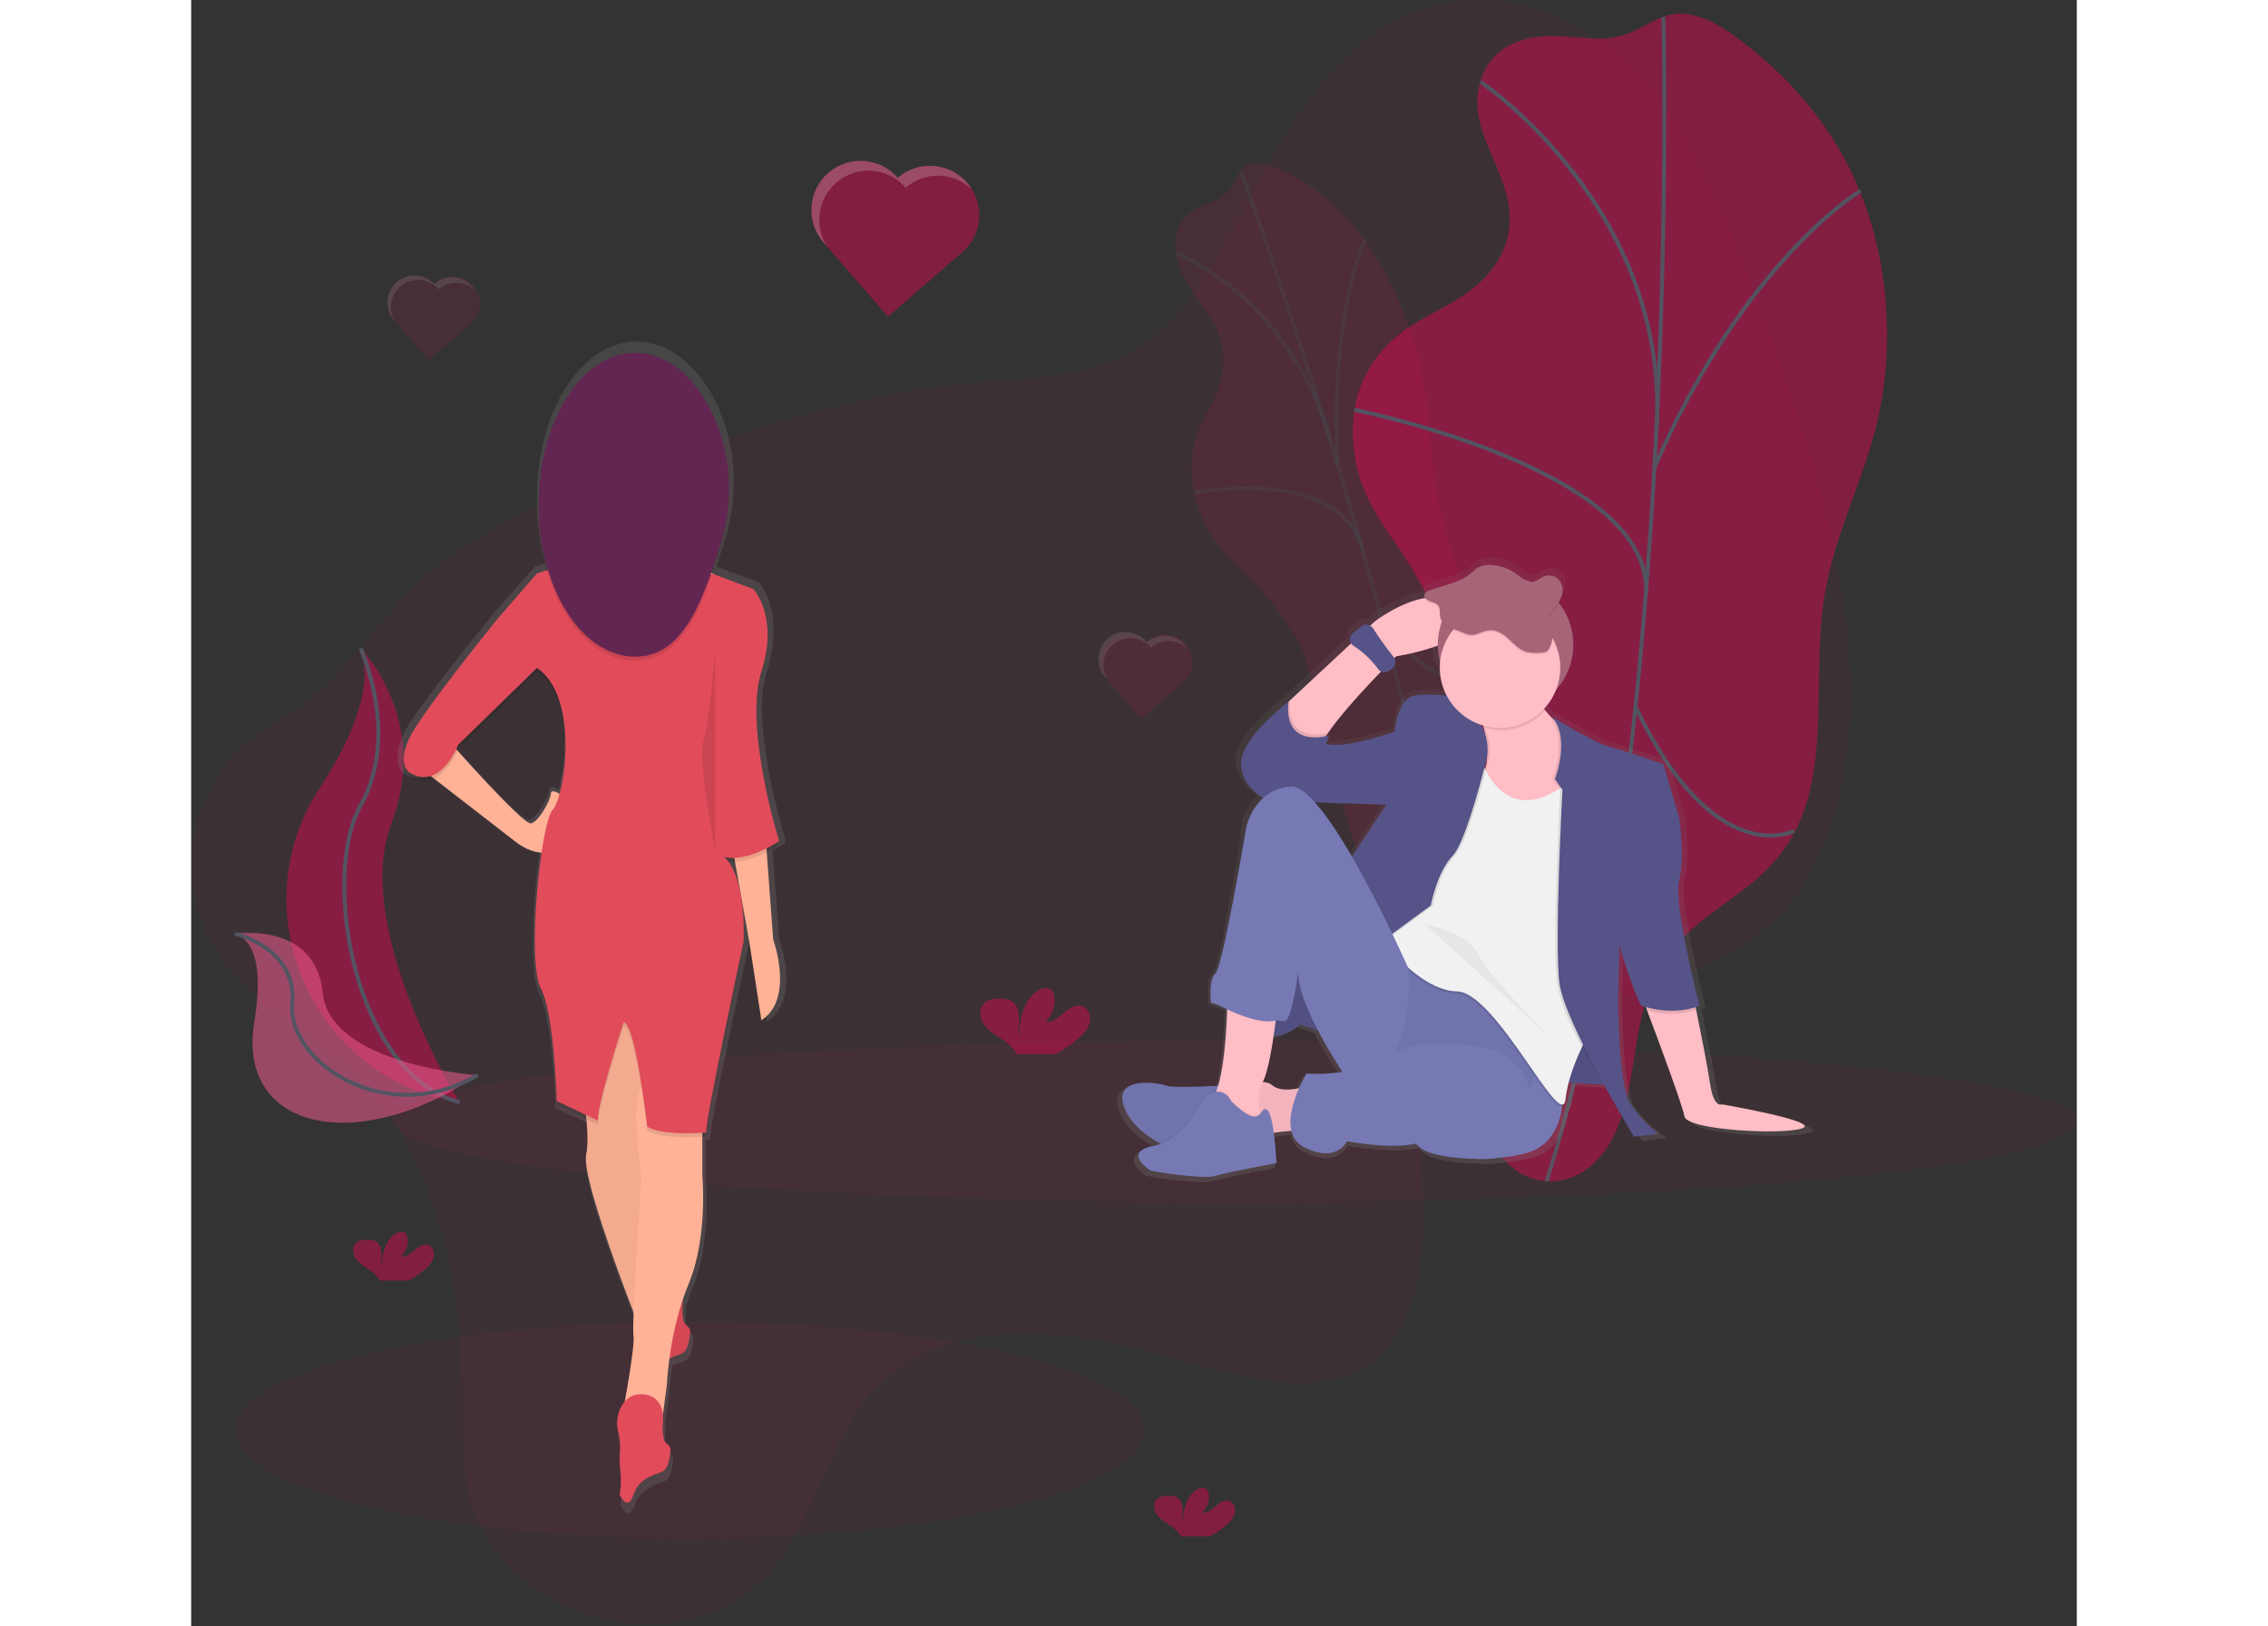 <svg width="558" height="400" viewBox="0 0 958 826" fill="none" xmlns="http://www.w3.org/2000/svg">
<rect x="0" y="0" width="958" height="826" fill="#333333" stroke="none"/>
<g clip-path="url(#clip0_62_124)">
<path opacity="0.1" d="M81.98 544.27C126.48 586.77 138.06 657.43 137.98 715.53C137.98 734.98 137.47 755.64 146.62 775.02C157.81 798.72 180.51 813.72 201.3 820.27C239.19 832.2 276.41 821.92 298.2 793.52C317.03 768.97 324.35 732.8 343.92 709.11C376.67 669.47 436.2 672.88 490.92 687.76C529.65 698.29 573.09 713.09 600.83 691.12C620.4 675.68 627.15 644.58 625.98 613.02C625.41 597.77 623.27 581.5 627.57 568.65C630.13 561.01 634.82 555.12 639.91 549.97C686.45 502.97 767.57 511.09 811.06 460.27C840.43 425.95 847.63 368.95 840.29 311.9C832.95 254.85 812.47 197.1 790.83 140.58C775.45 100.44 757.6 57.81 727.11 29.82C694.86 0.21 654.22 -6.18 623.25 5.4C592.28 16.98 569.72 44.19 552.09 74.78C530.09 113.02 513.09 158.95 477.09 178.78C452.55 192.29 421.93 191.98 392.95 194.78C344.5 199.54 299.11 213.57 254.2 228.17C211.2 242.17 168.11 256.85 131.29 282.65C105.23 300.91 88.82 329.09 65.65 350.65C50.55 364.71 31.1 371.05 17.99 387.97C1.85 408.81 -8.24 442.17 9.05 476.54C25.46 509.3 58.4 521.72 81.98 544.27Z" fill="#F50057" fill-opacity="0.41"/>
<g opacity="0.5">
<path opacity="0.5" d="M507.43 107.75C503.31 110.99 499.02 116.75 500.08 127.38C502.17 148.15 520.16 155.54 523.84 176.49C524.79 182.072 524.561 187.791 523.17 193.28C520.88 202.38 516.64 208 513.23 215.11C508.902 224.189 507.291 234.326 508.59 244.3C510.042 255.3 514.094 265.797 520.41 274.92C525.78 282.51 531.58 287.26 537.24 292.87C544.377 300.06 550.856 307.875 556.6 316.22C559.504 320.229 561.977 324.533 563.98 329.06C566.44 334.79 568.13 341.44 569.77 347.95L584.39 405.85C586.34 413.56 588.32 421.39 591.12 428.34C594.35 436.34 598.46 442.7 602.49 448.89C611.18 462.23 620.31 476.03 629.74 481.07C639.17 486.11 648.82 479.07 649.01 460.78C649.19 443.38 641.21 423.55 640.24 405.44C638.71 376.91 654.66 366.44 654.51 338.69C654.36 312.07 640.03 285.21 634.01 257.25C629.7 237.25 629.85 217.25 626.5 197.1C621.68 168.04 609.76 140.72 596.5 122.31C583.24 103.9 568.79 93.46 554.81 86.78C548.89 83.95 542.87 81.73 537.59 83.44C531.97 85.26 530.03 94.07 525.49 98.34C520.29 103.3 512.98 103.36 507.43 107.75Z" fill="#F50057" fill-opacity="0.41"/>
<path opacity="0.5" d="M533.3 86.8C533.3 86.8 621.04 326.74 639.39 481.93" stroke="#535461" stroke-width="2" stroke-miterlimit="10"/>
<path opacity="0.5" d="M500.31 128.64C500.31 128.64 557.31 149.37 578.95 224.52" stroke="#535461" stroke-width="2" stroke-miterlimit="10"/>
<path opacity="0.5" d="M509.62 250.34C509.62 250.34 583.33 236.08 594.98 278.88" stroke="#535461" stroke-width="2" stroke-miterlimit="10"/>
<path opacity="0.5" d="M596.46 121.76C596.46 121.76 578.8 157.19 582.31 235.58" stroke="#535461" stroke-width="2" stroke-miterlimit="10"/>
<path opacity="0.5" d="M654.29 339.26C654.29 339.26 641.57 361.77 605.29 316.34" stroke="#535461" stroke-width="2" stroke-miterlimit="10"/>
<path opacity="0.5" d="M585.53 402.67C585.53 402.67 621.81 381.92 615.53 356.46" stroke="#535461" stroke-width="2" stroke-miterlimit="10"/>
</g>
<path d="M683.15 18.87C672.89 20.39 660.55 25.14 655.48 39.81C645.53 68.57 675.79 90.34 668.82 120.39C666.73 129.39 661.58 136.71 656.15 142.05C645.51 152.51 633.4 157.05 621.9 164.15C610.4 171.25 598.46 182.39 593.07 199.5C587.88 215.96 590.13 234.15 595.52 247.74C600.91 261.33 609.07 271.46 616.36 282.64C625.237 296.403 632.66 311.052 638.51 326.35C641.12 333.08 643.51 340.18 644.36 348.24C645.3 357.43 644.11 367.32 642.93 377L632.41 463C631.01 474.45 629.6 486.1 630.41 497.13C631.32 509.86 635.08 520.96 638.79 531.8C646.79 555.18 655.35 579.47 670.42 592.42C685.49 605.37 709.17 602.54 721.91 578.58C734.04 555.77 731.81 524.32 742.15 499.82C758.45 461.21 796.8 458.09 815.25 421.44C832.96 386.28 823.05 341.3 830.16 300.44C835.26 271.16 849.05 244.99 856.16 216.18C866.36 174.67 861.49 130.72 847.99 97.61C834.49 64.5 813.21 41.07 790.33 22.92C780.63 15.23 770.33 8.28 758.85 7C746.61 5.64 736.85 15.94 725.06 18.53C711.36 21.58 697.06 16.82 683.15 18.87Z" fill="#F50057" fill-opacity="0.41"/>
<path d="M747.98 8.58C747.98 8.58 757.63 383.34 688.62 600.05" stroke="#535461" stroke-width="2" stroke-miterlimit="10"/>
<path d="M655.08 41.58C655.08 41.58 752.7 107.04 744.34 220.58" stroke="#535461" stroke-width="2" stroke-miterlimit="10"/>
<path d="M590.98 208.17C590.98 208.17 745.06 238.69 738.98 302.86" stroke="#535461" stroke-width="2" stroke-miterlimit="10"/>
<path d="M848.13 96.88C848.13 96.88 789.57 131.74 743.44 237.33" stroke="#535461" stroke-width="2" stroke-miterlimit="10"/>
<path d="M814.35 422.07C814.35 422.07 774.19 443.21 733.82 359.07" stroke="#535461" stroke-width="2" stroke-miterlimit="10"/>
<path d="M636.73 459.58C636.73 459.58 721.86 456.52 726.73 418.76" stroke="#535461" stroke-width="2" stroke-miterlimit="10"/>
<path opacity="0.1" d="M530.3 610.74C766.495 610.74 957.97 592.348 957.97 569.66C957.97 546.972 766.495 528.58 530.3 528.58C294.104 528.58 102.63 546.972 102.63 569.66C102.63 592.348 294.104 610.74 530.3 610.74Z" fill="#F50057" fill-opacity="0.41"/>
<path opacity="0.1" d="M253.3 781.46C380.85 781.46 484.25 756.836 484.25 726.46C484.25 696.084 380.85 671.46 253.3 671.46C125.75 671.46 22.35 696.084 22.35 726.46C22.35 756.836 125.75 781.46 253.3 781.46Z" fill="#F50057" fill-opacity="0.41"/>
<path d="M451.36 526.97C453.69 524.8 455.88 522.24 456.56 519.13C457.24 516.02 455.91 512.28 452.93 511.13C449.6 509.85 446.03 512.13 443.33 514.5C440.63 516.87 437.53 519.5 434 519C435.818 517.351 437.178 515.259 437.947 512.928C438.717 510.598 438.869 508.107 438.39 505.7C438.235 504.706 437.813 503.773 437.17 503C435.32 501 431.96 501.87 429.75 503.43C422.75 508.43 420.75 517.96 420.7 526.58C419.99 523.47 420.59 520.23 420.57 517.04C420.55 513.85 419.68 510.32 416.99 508.6C415.315 507.699 413.431 507.258 411.53 507.32C408.36 507.2 404.83 507.52 402.67 509.84C399.98 512.72 400.67 517.55 403.02 520.72C405.37 523.89 408.92 525.88 412.19 528.07C414.815 529.635 417.054 531.771 418.74 534.32C418.94 534.676 419.104 535.051 419.23 535.44H439.08C443.537 533.184 447.668 530.334 451.36 526.97Z" fill="#F50057" fill-opacity="0.41"/>
<path d="M119.45 644.2C121.283 642.706 122.618 640.69 123.28 638.42C123.78 636.12 122.8 633.37 120.6 632.53C118.14 631.59 115.51 633.29 113.52 635.02C111.53 636.75 109.24 638.71 106.63 638.34C107.971 637.124 108.975 635.581 109.543 633.862C110.11 632.143 110.223 630.306 109.87 628.53C109.757 627.794 109.446 627.103 108.97 626.53C107.6 625.07 105.13 625.7 103.49 626.85C98.29 630.51 96.84 637.57 96.81 643.93C96.29 641.64 96.73 639.25 96.71 636.93C96.69 634.61 96.05 631.93 94.07 630.71C92.842 630.05 91.463 629.723 90.07 629.76C87.73 629.67 85.13 629.91 83.53 631.62C81.53 633.74 82.06 637.31 83.79 639.62C85.52 641.93 88.14 643.42 90.56 645.04C92.499 646.193 94.154 647.769 95.4 649.65C95.546 649.911 95.667 650.186 95.76 650.47H110.41C113.692 648.797 116.733 646.688 119.45 644.2Z" fill="#F50057" fill-opacity="0.41"/>
<path d="M526.45 774.2C528.283 772.706 529.618 770.69 530.28 768.42C530.78 766.12 529.8 763.37 527.6 762.53C525.14 761.59 522.51 763.29 520.52 765.02C518.53 766.75 516.24 768.71 513.63 768.34C514.971 767.124 515.975 765.581 516.543 763.862C517.11 762.143 517.223 760.306 516.87 758.53C516.757 757.794 516.446 757.103 515.97 756.53C514.6 755.07 512.13 755.7 510.49 756.85C505.29 760.51 503.84 767.57 503.81 773.93C503.29 771.64 503.73 769.25 503.71 766.93C503.69 764.61 503.05 761.93 501.07 760.71C499.842 760.05 498.463 759.723 497.07 759.76C494.73 759.67 492.13 759.91 490.53 761.62C488.53 763.74 489.06 767.31 490.79 769.62C492.52 771.93 495.14 773.42 497.56 775.04C499.499 776.193 501.154 777.769 502.4 779.65C502.546 779.911 502.667 780.186 502.76 780.47H517.41C520.692 778.797 523.733 776.688 526.45 774.2Z" fill="#F50057" fill-opacity="0.41"/>
<path d="M781.16 562.93C781.16 562.93 776.84 565.27 774.88 551.99C773.61 543.41 770.05 525.53 767.69 513.99L767.39 512.52C768.069 512.309 768.737 512.062 769.39 511.78C769.39 511.78 755.66 458.58 758.8 446.87C761.94 435.16 758.8 414.05 758.8 414.05L750.56 386.31C750.56 386.31 730.16 379.31 722.32 377.31C714.48 375.31 692.51 361.68 692.51 361.68C692.89 362.121 693.247 362.582 693.58 363.06L692.7 362.52C691.1 361.032 689.653 359.387 688.38 357.61C692.763 352.95 695.602 347.052 696.51 340.72C699.442 335.162 700.826 328.917 700.518 322.641C700.211 316.364 698.222 310.285 694.76 305.04C696.094 303.369 697.111 301.468 697.76 299.43C698.023 298.501 698.138 297.535 698.1 296.57C698.242 295.02 697.906 293.464 697.137 292.111C696.369 290.757 695.204 289.672 693.8 289C692.864 288.61 691.858 288.414 690.844 288.425C689.83 288.435 688.828 288.651 687.9 289.06C686.16 289.85 684.79 291.33 682.9 291.72C679.72 292.38 677 289.83 674.52 287.94C670.646 285.048 666.022 283.33 661.2 282.99C659.091 282.752 656.955 283.033 654.98 283.81C652.98 284.71 651.53 286.32 649.87 287.66C644.21 292.22 636.28 293.49 629.19 295.97C627.84 296.44 626.32 297.16 626.08 298.44C626.029 298.684 626.029 298.936 626.08 299.18C626.021 299.494 626.045 299.818 626.15 300.12C612.91 302.34 599.96 312.39 599.96 312.39L597.79 314.39C597.079 314.007 596.271 313.84 595.467 313.91C594.662 313.979 593.895 314.281 593.26 314.78L588.88 318.21C588.087 318.827 587.547 319.713 587.363 320.7C587.179 321.688 587.363 322.709 587.88 323.57L555.88 353.25L555.18 353.9V353.79C555.18 353.79 530.47 372.55 530.47 385.79C530.47 395.38 537.83 401.31 541.92 403.86C538.292 407.26 535.546 411.492 533.92 416.19V416.31L533.86 416.48V416.61V416.75V416.88V417.01V417.13V417.25V417.36V417.47V417.57V417.68V417.77V417.9V418.03V418.1V418.18V418.24V418.3V418.72V418.87L533.81 419.17V419.38V419.58L533.72 420.13V420.35L533.66 420.72V420.87L533.6 421.23V421.49L533.51 421.99L533.4 422.61V422.74L533.31 423.26V423.51L533.21 424.08V424.22L533.1 424.86V425.15L532.82 426.76V426.81L532.67 427.69V427.84L532.51 428.74V428.86L532.35 429.78V429.85L532.18 430.85V431.06L532.01 432.01V432.22L531.84 433.16V433.27L531.65 434.33V434.52L531.23 436.89L531.02 438.06V438.24L530.81 439.43V439.52L530.36 442.02V442.23L530.14 443.44V443.61L529.66 446.22V446.33L529.42 447.66V447.77L528.92 450.46V450.64L528.67 451.97V452.07L528.15 454.82V454.97L527.89 456.32V456.42L527.35 459.21V459.32L527.09 460.68V460.79L526.55 463.54V463.66L526.28 465.01V465.09L525.73 467.83V467.91L525.46 469.24V469.32L524.92 471.94V472.05L524.66 473.3V473.42L524.13 475.91V476L523.87 477.18V477.3C523.697 478.093 523.523 478.873 523.35 479.64V479.71L523.1 480.82V480.93C522.933 481.67 522.767 482.387 522.6 483.08V483.14L522.36 484.14V484.23C522.193 484.897 522.033 485.543 521.88 486.17L521.65 487.05V487.15L521.42 488C520.42 491.67 519.57 494.12 518.93 494.76C518.303 495.415 517.81 496.186 517.48 497.03L517.39 497.27L517.29 497.54L517.2 497.81L517.12 498.07L517.04 498.35L516.97 498.61L516.9 498.9L516.84 499.17L516.77 499.47L516.72 499.74C516.68 499.933 516.647 500.13 516.62 500.33V500.58V500.91V501.17V501.5V501.76V502.09V502.35C516.62 502.46 516.62 502.57 516.62 502.68V502.93C516.62 503.34 516.62 503.74 516.62 504.13C516.62 504.21 516.62 504.28 516.62 504.36C516.62 504.44 516.62 504.57 516.62 504.68C516.62 504.79 516.62 504.84 516.62 504.92C516.62 505 516.62 505.13 516.62 505.23C516.62 505.33 516.62 505.38 516.62 505.46C516.62 505.54 516.62 505.66 516.62 505.76C516.62 505.86 516.62 505.91 516.62 505.98C516.62 506.05 516.62 506.18 516.62 506.27V506.47C516.62 506.65 516.62 506.827 516.62 507V507.64V507.87V508.06V508.27V508.58V508.76V508.93V509.08V509.35V510.13L520.3 511.25C520.3 511.25 522.17 512.25 525.04 513.61C524.63 526.07 523.48 542.94 520.36 553.27C513.36 553.62 496.19 554.35 493.08 553.11C489.16 551.55 464.08 547.64 471.9 565.61C475.19 573.14 482.34 578.82 489.53 582.88C488.639 583.171 487.731 583.405 486.81 583.58C480.42 584.79 478.63 586.95 478.89 589.15C478.44 592.85 484.73 597 485.24 597.25C486.02 597.64 512.7 601.94 518.98 599.99C525.26 598.04 550.75 593.35 550.75 593.35C550.75 593.35 550.75 593.07 550.75 592.58C550.75 592.58 550.4 584.9 549.44 577.58C552.33 577.16 555.44 576.77 558.54 576.58C558.935 578.427 559.745 580.159 560.909 581.646C562.074 583.132 563.562 584.334 565.26 585.16C582.13 593.76 587.62 582.03 587.62 582.03C587.62 582.03 610.43 586.42 623.18 583.23C624.51 584.41 625.64 585.34 626.46 585.93C630.6 588.93 641.74 590.93 654.2 591.1C657.532 591.433 660.892 591.339 664.2 590.82C669.745 590.47 675.248 589.62 680.64 588.28C695.64 584.39 698.94 570.44 699.64 564.1C700.23 563.93 700.64 563.31 700.89 562.15C701.185 561.521 701.362 560.843 701.41 560.15C701.739 557.281 702.277 554.441 703.02 551.65L721.49 552.65C729.79 567.65 737.1 579.65 737.1 579.65L749.65 578.09C743.425 573.804 737.908 568.571 733.3 562.58C726.98 553.16 726.98 508.22 726.98 508.22L727.68 480.78C727.68 480.87 727.68 480.96 727.68 481.06V479.74C728.85 487.86 738.04 511.39 739.08 511.74C739.83 511.99 740.57 512.21 741.31 512.42L741.97 514.17C747.21 528.05 760.5 563.55 761.44 569.17C762.62 576.17 811.65 578.94 822.64 575.42C833.63 571.9 781.16 562.93 781.16 562.93ZM606.16 407.41L588.16 434.41C581.71 423.32 574.99 413.07 568.92 406.3C584.98 406.79 603.3 407.38 606.2 407.41H606.16ZM603.43 338.29C604.127 338.62 604.902 338.75 605.668 338.665C606.434 338.58 607.162 338.284 607.77 337.81L609.31 336.61C610.085 335.996 610.613 335.123 610.797 334.152C610.98 333.18 610.808 332.175 610.31 331.32L611.22 330.42C617.572 329.354 623.841 327.841 629.98 325.89C630.212 331.466 631.779 336.905 634.55 341.75C635.093 344.848 636.105 347.846 637.55 350.64C634.74 350.41 631.67 350.24 628.75 350.27C626.191 350.217 623.632 350.378 621.1 350.75C611.69 352.31 610.51 369.51 610.51 369.51C610.51 369.51 591.61 376.16 580.24 376.39C578.8 376.396 577.367 376.184 575.99 375.76L574.84 375.69L576.38 371.46C576.38 371.46 575.71 371.67 574.61 371.89C574.963 371.357 575.333 370.813 575.72 370.26C582.91 359.91 595.37 346.58 603.47 338.28L603.43 338.29ZM564.62 546.9C563.17 549.374 561.868 551.932 560.72 554.56C556.26 555.43 550.19 555.91 546.96 553.16C545.503 551.967 543.673 551.326 541.79 551.35L541.86 551.21C544.08 546.95 545.98 537.4 547.45 527.52C554.64 527.52 561.45 521.52 561.45 521.52L570.5 524.62L570.83 525.25L571.05 525.66L571.41 526.33L571.64 526.75L572 527.41L572.23 527.83L572.58 528.47L572.81 528.89L573.16 529.52L573.39 529.94L573.74 530.57L573.97 530.97L574.32 531.59L574.55 531.99L574.9 532.6L575.12 532.99L575.47 533.59L575.69 533.97L576.04 534.57L576.25 534.92L576.61 535.52L576.81 535.86L577.16 536.45L577.34 536.76L577.71 537.37L577.85 537.6C578.49 538.6 579.1 539.6 579.69 540.6L579.78 540.74L580.12 541.29L580.27 541.52L580.58 542.01L580.75 542.27L581.03 542.71L581.21 542.99L581.47 543.4L581.65 543.68L581.9 544.06L582.08 544.33L582.31 544.68L582.49 544.95L582.7 545.27L582.87 545.54L583.06 545.83L583.23 546.09C577.08 547.088 570.834 547.36 564.62 546.9Z" fill="url(#paint0_linear_62_124)"/>
<path d="M818.32 573.21C807.61 576.65 759.8 573.97 758.66 567.09C757.74 561.58 744.79 526.83 739.66 513.25L737.61 507.81L762.47 502.46C762.47 502.46 763.38 506.82 764.64 513.03C766.94 524.37 770.41 541.86 771.64 550.27C773.55 563.27 777.76 560.98 777.76 560.98C777.76 560.98 829.03 569.77 818.32 573.21Z" fill="#FFBDC6"/>
<path d="M683.32 347.58C683.32 347.58 681.41 359.05 697.85 369.76C714.29 380.47 700.14 419.1 700.14 419.1L687.98 419.78C680.255 420.212 672.664 417.633 666.801 412.585C660.938 407.537 657.26 400.413 656.54 392.71C656.54 392.71 663.42 381.62 650.8 352.93L683.32 347.58Z" fill="#FFBDC6"/>
<path d="M612.18 333.41C612.18 333.41 588.5 356.49 577.5 372.41C576.199 374.257 575.01 376.18 573.94 378.17C565.94 393.47 547.23 368.6 553.7 360L558.16 355.84L601.09 315.84C601.09 315.84 630.54 292.89 645.45 309.34C660.36 325.79 612.18 333.41 612.18 333.41Z" fill="#FFBDC6"/>
<path d="M667.77 361.91C686.78 361.91 702.19 346.5 702.19 327.49C702.19 308.48 686.78 293.07 667.77 293.07C648.76 293.07 633.35 308.48 633.35 327.49C633.35 346.5 648.76 361.91 667.77 361.91Z" fill="#A66477"/>
<path d="M524.6 551.41C524.6 551.41 498.98 552.94 495.15 551.41C491.32 549.88 466.85 546.06 474.5 563.65C482.15 581.24 511.22 588.51 511.22 588.51L532.22 583.16L524.6 551.41Z" fill="#7679B4"/>
<path opacity="0.05" d="M524.6 551.41C524.6 551.41 498.98 552.94 495.15 551.41C491.32 549.88 466.85 546.06 474.5 563.65C482.15 581.24 511.22 588.51 511.22 588.51L532.22 583.16L524.6 551.41Z" fill="black"/>
<path d="M615.98 476.07L667.42 496.91L696.68 559.06C696.68 559.06 697.06 580.86 677.94 585.83C658.82 590.8 632.05 588.51 625.16 583.54C618.27 578.57 589.98 549.11 589.98 549.11L615.98 476.07Z" fill="#7679B4"/>
<path opacity="0.05" d="M612.51 476.07L657.04 492.75L682.37 542.49C682.37 542.49 682.7 559.94 666.15 563.92C649.6 567.9 626.42 566.06 620.47 562.08C614.52 558.1 589.98 534.53 589.98 534.53L612.51 476.07Z" fill="black"/>
<path d="M568.2 551.41C568.2 551.41 554.81 556 549.46 551.41C544.11 546.82 534.54 552.58 534.54 552.58L538.75 577.44C538.75 577.44 557.87 573.23 568.2 574.38V551.41Z" fill="#FFBDC6"/>
<path opacity="0.05" d="M568.2 551.41C568.2 551.41 554.81 556 549.46 551.41C544.11 546.82 534.54 552.58 534.54 552.58L538.75 577.44C538.75 577.44 557.87 573.23 568.2 574.38V551.41Z" fill="black"/>
<path d="M575.85 524.64L563.61 520.43C563.61 520.43 550.22 532.29 541.43 522.34C532.64 512.39 549.43 471.09 549.43 471.09L567.43 442.02L580.43 482.94L592.29 502.83L575.85 524.64Z" fill="#565388"/>
<path opacity="0.05" d="M575.85 524.64L563.61 520.43C563.61 520.43 550.22 532.29 541.43 522.34C532.64 512.39 549.43 471.09 549.43 471.09L567.43 442.02L580.43 482.94L592.29 502.83L575.85 524.64Z" fill="black"/>
<path d="M692.5 522.35L720.04 526.17L725.39 551.41L691.35 549.5L692.5 522.35Z" fill="#565388"/>
<path opacity="0.05" d="M692.5 522.35L720.04 526.17L725.39 551.41L691.35 549.5L692.5 522.35Z" fill="black"/>
<path opacity="0.1" d="M653.87 383.9C653.87 383.9 665.34 427.9 702.06 396.14L711.98 522.34C711.98 522.34 699.74 541.85 697.83 559.44C695.92 577.03 662.64 505.13 642.76 504.75C622.88 504.37 603.18 476.64 603.18 476.64L625.57 430.58L653.87 383.9Z" fill="black"/>
<path d="M654.25 382.75C654.25 382.75 665.72 426.75 702.44 394.99L712.38 521.2C712.38 521.2 700.14 540.71 698.23 558.3C696.32 575.89 663.05 503.99 643.16 503.58C623.27 503.17 603.58 475.47 603.58 475.47L625.98 429.41L654.25 382.75Z" fill="#F2F1F2"/>
<path opacity="0.1" d="M648.13 354.45C648.13 354.45 632.07 351.77 622.89 353.3C613.71 354.83 612.56 371.66 612.56 371.66C612.56 371.66 586.56 380.84 577.76 377.78C577.76 377.78 534.54 374.72 534.54 387.72C534.54 400.72 548.31 406.84 548.31 406.84C548.31 406.84 608.31 408.84 608.74 408.75C622.51 404.93 608.36 408.75 608.36 408.75L583.5 446.23L606.45 477.97L630.93 459.97C630.93 459.97 633.98 443.18 641.98 434.76C647.72 428.76 655.21 401.68 658.98 386.69C659.783 383.535 659.95 380.252 659.473 377.031C658.996 373.81 657.883 370.717 656.2 367.93L648.13 354.45Z" fill="black"/>
<path opacity="0.1" d="M577.5 372.4C576.199 374.247 575.01 376.17 573.94 378.16C565.94 393.46 547.23 368.59 553.7 359.99L558.16 355.83C556.51 375.58 572.58 373.48 577.5 372.4Z" fill="black"/>
<path opacity="0.1" d="M608.36 407.22H607.98C607.98 407.22 622.12 403.4 608.36 407.22Z" fill="black"/>
<path d="M646.98 354.45C646.98 354.45 630.92 351.77 621.74 353.3C612.56 354.83 611.41 371.66 611.41 371.66C611.41 371.66 585.41 380.84 576.61 377.78L578.14 373.57C578.14 373.57 554.81 380.84 557.49 356.36C557.49 356.36 533.4 374.72 533.4 387.72C533.4 400.72 547.17 406.84 547.17 406.84C547.17 406.84 607.17 408.84 607.6 408.75C621.37 404.93 607.22 408.75 607.22 408.75L582.36 446.23L605.31 477.97L629.79 459.97C629.79 459.97 632.85 443.14 640.88 434.73C646.62 428.73 654.11 401.65 657.88 386.66C658.683 383.505 658.85 380.222 658.373 377.001C657.896 373.78 656.783 370.687 655.1 367.9L646.98 354.45Z" fill="#565388"/>
<path opacity="0.1" d="M725.77 478.74L725.72 480.84C725.574 480.146 725.591 479.427 725.77 478.74Z" fill="black"/>
<path opacity="0.1" d="M764.66 513.03C756.526 515.536 747.837 515.612 739.66 513.25L737.61 507.81L762.47 502.46C762.47 502.46 763.39 506.82 764.66 513.03Z" fill="black"/>
<path opacity="0.1" d="M690.2 364.01C690.2 364.01 711.62 377.4 719.27 379.31C726.92 381.22 746.81 388.11 746.81 388.11L754.81 415.26C754.81 415.26 757.87 435.91 754.81 447.39C751.75 458.87 723.07 480.66 724.6 477.22L723.84 507.43C723.84 507.43 723.84 551.43 729.96 560.59C736.08 569.75 718.3 551.59 718.3 551.59C718.3 551.59 696.69 519.66 694.01 499.39C691.33 479.12 695.54 401.1 695.54 401.1L691.72 395.75C691.72 395.75 699.76 375.1 690.2 364.01Z" fill="black"/>
<path d="M691.35 364.01C691.35 364.01 712.77 377.4 720.42 379.31C728.07 381.22 747.96 388.11 747.96 388.11L755.96 415.26C755.96 415.26 759.02 435.91 755.96 447.39C752.9 458.87 766.29 510.88 766.29 510.88C766.29 510.88 753.96 516.58 736.84 510.88C735.69 510.5 724.22 480.67 725.75 477.22L724.98 507.43C724.98 507.43 724.98 551.43 731.1 560.59C735.036 566.36 739.805 571.516 745.25 575.89L733.01 577.42C733.01 577.42 697.82 519.67 695.15 499.42C692.48 479.17 696.68 401.13 696.68 401.13L692.86 395.78C692.86 395.78 700.91 375.1 691.35 364.01Z" fill="#565388"/>
<path d="M586.98 547.58C586.98 547.58 561.36 510.48 562.5 493.27C562.5 493.27 559.44 516.98 556 518.51C552.56 520.04 518.14 509.33 518.14 509.33C518.14 509.33 516.61 498.24 520.43 494.41C524.25 490.58 536.11 419.83 536.11 419.83C536.11 419.83 540.32 400.71 558.67 399.56C577.02 398.41 618.33 491.73 618.33 491.73C618.33 491.73 624.42 547.58 586.98 547.58Z" fill="#7679B4"/>
<path d="M526.51 497.1C526.51 497.1 527.27 550.64 517.71 559.44C508.15 568.24 545.63 572.83 545.63 572.83C545.63 572.83 539.13 559.83 544.48 549.5C549.83 539.17 553.28 497.1 553.28 497.1H526.51Z" fill="#FFBDC6"/>
<path opacity="0.05" d="M528.42 558.68C528.42 558.68 524.6 549.12 514.27 556.77C514.27 556.77 505.09 578.19 489.03 581.25C472.97 584.31 486.74 593.49 487.5 593.87C488.26 594.25 514.27 598.46 520.39 596.55C526.51 594.64 551.39 590.05 551.39 590.05C551.39 590.05 550.24 564.81 546.39 562.9C542.54 560.99 544.49 574.36 528.42 558.68Z" fill="black"/>
<path d="M528.42 559.44C528.42 559.44 524.6 549.88 514.27 557.53C514.27 557.53 505.09 578.95 489.03 582.01C472.97 585.07 486.74 594.25 487.5 594.63C488.26 595.01 514.27 599.22 520.39 597.31C526.51 595.4 551.39 590.81 551.39 590.81C551.39 590.81 550.24 565.57 546.39 563.66C542.54 561.75 544.49 575.12 528.42 559.44Z" fill="#7679B4"/>
<path d="M600.43 319.13C603.658 324.148 607.135 329.001 610.85 333.67C611.209 334.082 611.48 334.563 611.645 335.083C611.811 335.603 611.869 336.152 611.814 336.695C611.76 337.239 611.595 337.765 611.329 338.242C611.064 338.72 610.703 339.137 610.27 339.47L608.77 340.64C608.346 340.979 607.857 341.228 607.333 341.371C606.809 341.515 606.261 341.551 605.723 341.476C605.185 341.401 604.668 341.217 604.203 340.936C603.739 340.655 603.336 340.282 603.02 339.84C599.671 335.199 595.478 331.23 590.66 328.14C590.102 327.804 589.635 327.336 589.298 326.778C588.962 326.22 588.767 325.588 588.731 324.938C588.694 324.287 588.817 323.638 589.089 323.045C589.361 322.453 589.773 321.936 590.29 321.54L594.56 318.18C594.997 317.828 595.503 317.573 596.045 317.429C596.587 317.286 597.153 317.258 597.707 317.348C598.26 317.437 598.789 317.642 599.258 317.949C599.727 318.256 600.127 318.659 600.43 319.13Z" fill="#565388"/>
<path opacity="0.1" d="M687.7 361.17C682.79 354.17 683.7 348.71 683.7 348.71L651.19 354.06C653.451 359.105 655.31 364.322 656.75 369.66C662.189 371.252 667.963 371.301 673.428 369.801C678.893 368.302 683.834 365.314 687.7 361.17Z" fill="black"/>
<path d="M664.96 369.75C681.86 369.75 695.56 356.05 695.56 339.15C695.56 322.25 681.86 308.55 664.96 308.55C648.06 308.55 634.36 322.25 634.36 339.15C634.36 356.05 648.06 369.75 664.96 369.75Z" fill="#FFBDC6"/>
<path opacity="0.1" d="M651.5 323.2C654.39 322.72 656.96 321.02 659.89 320.88C663.65 320.69 666.94 323.06 669.55 325.52C672.16 327.98 674.69 330.76 678.27 331.82C680.562 332.358 682.927 332.516 685.27 332.29C686.589 332.369 687.9 332.045 689.03 331.36C689.614 330.848 690.061 330.198 690.33 329.47C691.325 327.171 691.83 324.689 691.811 322.183C691.792 319.678 691.25 317.204 690.22 314.92C689.928 314.448 689.804 313.891 689.87 313.34C689.985 313.014 690.17 312.718 690.41 312.47C692.83 309.56 695.48 306.64 696.48 303.11C697.48 299.58 696.26 295.23 692.61 293.66C691.698 293.279 690.717 293.088 689.729 293.098C688.74 293.108 687.764 293.32 686.86 293.72C685.16 294.5 683.86 295.94 681.97 296.33C678.87 296.97 676.22 294.48 673.8 292.63C670.022 289.8 665.509 288.119 660.8 287.79C658.745 287.554 656.664 287.829 654.74 288.59C652.8 289.47 651.38 291.05 649.74 292.35C644.22 296.81 636.49 298.06 629.58 300.49C628.26 300.95 626.79 301.66 626.58 302.91C626.3 304.34 627.82 305.53 629.29 306.11C630.76 306.69 632.47 307.05 633.47 308.19C634.75 309.67 634.3 311.77 634.54 313.63C635 317.32 638.25 319.35 641.83 320.43C644.65 321.27 648.55 323.69 651.5 323.2Z" fill="black"/>
<path d="M651.5 322.43C654.39 321.95 656.96 320.25 659.89 320.11C663.65 319.92 666.94 322.29 669.55 324.75C672.16 327.21 674.69 329.99 678.27 331.05C680.562 331.588 682.927 331.747 685.27 331.52C686.573 331.586 687.866 331.259 688.98 330.58C689.564 330.068 690.011 329.418 690.28 328.69C691.275 326.391 691.78 323.909 691.761 321.403C691.742 318.898 691.2 316.424 690.17 314.14C689.878 313.668 689.755 313.111 689.82 312.56C689.936 312.235 690.12 311.938 690.36 311.69C692.78 308.78 695.43 305.86 696.43 302.33C697.43 298.8 696.21 294.45 692.56 292.88C691.648 292.499 690.668 292.308 689.679 292.318C688.69 292.329 687.714 292.54 686.81 292.94C685.11 293.72 683.81 295.16 681.92 295.55C678.82 296.19 676.17 293.7 673.75 291.85C669.973 289.02 665.459 287.34 660.75 287.01C658.695 286.774 656.614 287.049 654.69 287.81C652.75 288.69 651.33 290.27 649.69 291.57C644.17 296.03 636.44 297.28 629.53 299.71C628.21 300.17 626.74 300.88 626.53 302.13C626.25 303.56 627.77 304.75 629.24 305.33C630.71 305.91 632.42 306.27 633.42 307.41C634.7 308.89 634.25 310.99 634.49 312.85C634.95 316.54 638.2 318.57 641.78 319.65C644.65 320.51 648.55 322.93 651.5 322.43Z" fill="#A66477"/>
<path opacity="0.05" d="M626.82 469.58C626.82 469.58 648.67 473.31 654.13 485.08C659.59 496.85 692.4 528.79 692.4 528.79" fill="black"/>
<g opacity="0.05">
<path opacity="0.05" d="M556.73 515.84C553.29 517.37 518.87 506.66 518.87 506.66C518.452 503.337 518.492 499.972 518.99 496.66C516.99 501.42 518.11 509.35 518.11 509.35C518.11 509.35 552.53 520.06 555.97 518.53C557.11 518.02 558.21 515.08 559.17 511.37C558.4 513.74 557.57 515.46 556.73 515.84Z" fill="black"/>
<path opacity="0.05" d="M536.79 417.47C536.51 418.246 536.273 419.038 536.08 419.84C536.08 419.84 527.78 469.4 522.83 487.84C527.41 472.86 536.05 421.87 536.79 417.47Z" fill="black"/>
<path opacity="0.05" d="M587.7 544.91C587.7 544.91 562.08 507.81 563.23 490.58C563.23 490.58 562.95 492.72 562.47 495.76C563.63 513.83 586.98 547.58 586.98 547.58C604.8 547.58 612.76 534.96 616.21 521.71C612.36 533.93 604.32 544.91 587.7 544.91Z" fill="black"/>
</g>
<path d="M521.69 510.44C521.69 510.44 545.06 523.3 553.48 517.18C561.9 511.06 556.54 501.5 556.54 501.5L550.04 490.79H528.24L520.98 503.41L521.69 510.44Z" fill="#7679B4"/>
<path d="M680.98 560.97C680.98 560.97 682.51 530.37 643.5 530.76C604.49 531.15 641.97 530.76 641.97 530.76C641.97 530.76 626.67 526.17 607.55 536.88C588.43 547.59 566.63 545.29 566.63 545.29C566.63 545.29 549.04 574.36 565.48 582.77C581.92 591.18 587.28 579.71 587.28 579.71C587.28 579.71 620.94 586.21 628.58 577.42C628.58 577.42 645.41 595.78 671.03 585.83C671.08 585.83 690.2 577.42 680.98 560.97Z" fill="#7679B4"/>
<path d="M86.07 329.38C86.07 329.38 121.9 365.21 101.67 418.38C81.44 471.55 136.35 559.97 136.35 559.97C136.35 559.97 135.76 559.88 134.67 559.69C61.08 546.69 24.51 462.53 65.43 400C80.65 376.76 93.13 349.49 86.07 329.38Z" fill="#F50057" fill-opacity="0.41"/>
<path d="M86.07 329.38C86.07 329.38 106.3 373.3 86.07 409.13C65.84 444.96 82.6 545.52 136.35 559.97" stroke="#535461" stroke-width="2" stroke-miterlimit="10"/>
<path d="M22.25 474.31C22.25 474.31 63.14 467.8 66.86 504.44C70.58 541.08 145.48 546.16 145.48 546.16L144.08 547.09C82.24 587.68 23.08 572.95 32.08 519.09C35.35 499.01 35.08 478.88 22.25 474.31Z" fill="#F50057" fill-opacity="0.41"/>
<path opacity="0.2" d="M22.25 474.31C22.25 474.31 63.14 467.8 66.86 504.44C70.58 541.08 145.48 546.16 145.48 546.16L144.08 547.09C82.24 587.68 23.08 572.95 32.08 519.09C35.35 499.01 35.08 478.88 22.25 474.31Z" fill="#F5F5F5"/>
<path d="M22.25 474.31C22.25 474.31 53.99 481.31 51.38 510.13C48.77 538.95 98.51 573.58 145.48 546.13" stroke="#535461" stroke-width="2" stroke-miterlimit="10"/>
<path d="M104.91 384.67C104.51 390.58 107.63 392.67 107.63 392.67C112.73 395.82 117.15 395.67 120.81 393.93L164.45 427.3C169.62 430.94 173.74 431.98 177.17 432.3C174.883 447.676 173.697 463.195 173.62 478.74C173.56 490.53 174.47 500.43 176.84 504.74C183.84 517.47 185.1 562.8 185.1 562.8L200.69 570.12C201.4 577 201.59 583.65 200.59 588.26C198.4 598.36 215.37 644.26 225.46 670.13C225.22 676.43 225.16 680.88 225.38 681.98C226.21 686.05 222.38 707.65 220.86 716.19C217.19 720.26 216.15 726.75 217.12 730.88C218.039 733.878 218.461 737.006 218.37 740.14C217.997 744.64 218.084 749.167 218.63 753.65C218.944 757.272 218.782 760.92 218.15 764.5C218.15 764.5 222.28 773.67 225.38 764.5C228.48 755.33 236.74 754.31 240.87 752.28C243.55 750.96 244.49 745.35 244.87 741.57C244.905 740.845 244.736 740.124 244.383 739.489C244.029 738.855 243.505 738.332 242.87 737.98C241.6 737.18 240.34 734.54 240.87 726.81C240.977 725.448 240.953 724.078 240.8 722.72H240.87L242.98 707.4C242.98 707.4 243.18 702.03 244.3 693.93C246.89 692.68 249.45 691.99 251.24 691.11C253.92 689.79 254.86 684.18 255.24 680.4C255.275 679.675 255.106 678.954 254.753 678.319C254.399 677.685 253.875 677.162 253.24 676.81C251.97 676.01 250.71 673.37 251.24 665.64C251.29 664.88 251.31 664.17 251.3 663.49C252.21 660.8 253.22 658.11 254.3 655.49C264.63 631.04 261.53 599.49 261.53 599.49V579.2C262.83 579.12 263.6 579.05 263.6 579.05C262.6 574.98 283.23 480.24 283.23 480.24C283.28 478.44 283.29 476.73 283.29 475.07C283.51 451.41 278.38 440.98 275.29 436.83C275.54 436.83 275.79 436.9 276.04 436.91C276.929 436.963 277.821 436.963 278.71 436.91L286.37 479.2L292.57 518.93C310.13 507.73 298.77 477.17 298.77 477.17L295.37 431.97C297.606 430.873 299.774 429.641 301.86 428.28C301.86 428.28 301.67 427.68 301.34 426.58L301.86 426.24C301.86 426.24 290.22 389.24 289.97 359.68C289.887 353.253 290.763 346.849 292.57 340.68C294.789 334.176 295.891 327.342 295.83 320.47C296.15 304.07 288.44 295.86 288.44 295.86L267.28 288.03L266.8 287.74C268.44 282.98 270.02 277.96 271.59 272.74C274.358 263.552 275.707 253.995 275.59 244.4C275.731 231.954 273.254 219.617 268.32 208.19C259.22 187.28 243.82 173.53 226.32 173.53C198.32 173.53 175.7 208.73 175.7 252.15C175.7 252.49 175.7 252.83 175.7 253.15C175.7 253.47 175.7 253.83 175.7 254.15C175.636 264.947 177.077 275.7 179.98 286.1L174.73 287.72L154.07 311.15C154.07 311.15 113.78 360.04 107.59 373.29C105.28 378.31 104.71 382.01 104.91 384.67ZM133.01 378.32C133.3 377.66 133.45 377.26 133.45 377.26L174.77 336.97C185.89 344.55 189.59 361.03 189.77 376.62C189.731 384.832 188.693 393.009 186.68 400.97C186.68 400.97 182.03 397.97 182.03 400.97C182.03 403.97 175.83 415.43 171.7 416.46C168.33 417.36 142.71 389.15 132.98 378.32H133.01Z" fill="url(#paint1_linear_62_124)"/>
<path d="M239.69 648.27C239.69 648.27 250.69 648.27 249.69 662.27C249.15 669.85 250.37 672.45 251.6 673.27C252.215 673.624 252.72 674.141 253.058 674.764C253.397 675.387 253.557 676.092 253.52 676.8C253.2 680.51 252.29 686.01 249.69 687.31C245.69 689.31 237.69 690.31 234.69 699.31C231.69 708.31 227.69 699.31 227.69 699.31C228.304 695.795 228.461 692.215 228.16 688.66C227.629 684.26 227.542 679.817 227.9 675.4C227.988 672.325 227.579 669.255 226.69 666.31C225.19 659.77 228.69 647.27 239.69 648.27Z" fill="#E14B5A"/>
<path opacity="0.05" d="M239.69 648.27C239.69 648.27 250.69 648.27 249.69 662.27C249.15 669.85 250.37 672.45 251.6 673.27C252.215 673.624 252.72 674.141 253.058 674.764C253.397 675.387 253.557 676.092 253.52 676.8C253.2 680.51 252.29 686.01 249.69 687.31C245.69 689.31 237.69 690.31 234.69 699.31C231.69 708.31 227.69 699.31 227.69 699.31C228.304 695.795 228.461 692.215 228.16 688.66C227.629 684.26 227.542 679.817 227.9 675.4C227.988 672.325 227.579 669.255 226.69 666.31C225.19 659.77 228.69 647.27 239.69 648.27Z" fill="black"/>
<path d="M131.69 377.27C131.69 377.27 168.69 419.27 172.69 418.27C176.69 417.27 182.69 406.27 182.69 403.27C182.69 400.27 187.19 403.27 187.19 403.27C187.19 403.27 185.69 433.27 181.69 433.27C177.69 433.27 172.69 433.27 165.69 428.27L116.69 390.27L131.69 377.27Z" fill="#FFB296"/>
<path d="M291.69 423.27L295.69 477.27C295.69 477.27 306.69 507.27 289.69 518.27L283.69 479.27L273.69 423.27H291.69Z" fill="#FFB296"/>
<path d="M195.69 539.27C195.69 539.27 203.69 572.27 200.69 586.27C197.69 600.27 231.69 684.27 231.69 684.27L243.69 672.27L235.69 579.27L225.69 501.27L195.69 539.27Z" fill="#FFB296"/>
<path opacity="0.05" d="M195.69 539.27C195.69 539.27 203.69 572.27 200.69 586.27C197.69 600.27 231.69 684.27 231.69 684.27L243.69 672.27L235.69 579.27L225.69 501.27L195.69 539.27Z" fill="black"/>
<path d="M259.69 566.27V597.27C259.69 597.27 262.69 628.27 252.69 652.27C242.69 676.27 241.69 703.27 241.69 703.27L239.69 718.27L219.69 715.27C219.69 715.27 225.69 683.27 224.69 678.27C223.69 673.27 228.69 597.27 228.69 597.27C228.69 597.27 224.69 570.27 226.69 559.27C228.69 548.27 236.69 535.27 236.69 535.27L259.69 566.27Z" fill="#FFB296"/>
<path d="M229.69 708.27C229.69 708.27 240.69 708.27 239.69 722.27C239.15 729.85 240.37 732.45 241.6 733.27C242.215 733.624 242.72 734.141 243.058 734.764C243.397 735.387 243.557 736.092 243.52 736.8C243.2 740.51 242.29 746.01 239.69 747.31C235.69 749.31 227.69 750.31 224.69 759.31C221.69 768.31 217.69 759.31 217.69 759.31C218.304 755.795 218.461 752.215 218.16 748.66C217.629 744.26 217.542 739.817 217.9 735.4C217.988 732.325 217.579 729.255 216.69 726.31C215.19 719.77 218.69 707.27 229.69 708.27Z" fill="#E14B5A"/>
<path d="M224.7 265.27C241.269 265.27 254.7 251.839 254.7 235.27C254.7 218.701 241.269 205.27 224.7 205.27C208.132 205.27 194.7 218.701 194.7 235.27C194.7 251.839 208.132 265.27 224.7 265.27Z" fill="#FFB296"/>
<path d="M209.69 240.27C209.69 240.27 218.69 282.27 184.69 292.27C150.69 302.27 222.69 314.27 222.69 314.27L273.69 296.27C273.69 296.27 216.69 268.27 230.69 240.27H209.69Z" fill="#FFB296"/>
<path opacity="0.1" d="M224.69 296.27L265.21 293.58L285.69 301.27C285.69 301.27 298.69 315.27 289.69 343.27C280.69 371.27 298.69 429.27 298.69 429.27C298.69 429.27 285.19 438.55 273.69 437.74C272.678 437.671 271.675 437.514 270.69 437.27C270.69 437.27 281.69 444.27 280.69 480.27C280.69 480.27 260.69 573.27 261.69 577.27C261.69 577.27 239.69 579.27 231.69 574.27C231.69 574.27 225.69 521.27 219.69 521.27C219.69 521.27 205.69 564.27 206.69 571.27L185.69 561.27C185.69 561.27 184.46 516.77 177.69 504.27C170.25 490.52 177.69 419.27 183.69 413.27C189.69 407.27 197.69 356.27 175.69 341.27L135.69 380.27C135.69 380.27 126.69 404.27 110.69 394.27C110.69 394.27 104.69 390.27 110.69 377.27C116.69 364.27 155.69 316.27 155.69 316.27L175.69 293.27L191.69 288.27C191.69 288.27 213.69 305.27 224.69 296.27Z" fill="black"/>
<path d="M224.69 294.27L265.21 291.58L285.69 299.27C285.69 299.27 298.69 313.27 289.69 341.27C280.69 369.27 298.69 427.27 298.69 427.27C298.69 427.27 285.19 436.55 273.69 435.74C272.678 435.671 271.675 435.514 270.69 435.27C270.69 435.27 281.69 442.27 280.69 478.27C280.69 478.27 260.69 571.27 261.69 575.27C261.69 575.27 239.69 577.27 231.69 572.27C231.69 572.27 225.69 519.27 219.69 519.27C219.69 519.27 205.69 562.27 206.69 569.27L185.69 559.27C185.69 559.27 184.46 514.77 177.69 502.27C170.25 488.52 177.69 417.27 183.69 411.27C189.69 405.27 197.69 354.27 175.69 339.27L135.69 378.27C135.69 378.27 126.69 402.27 110.69 392.27C110.69 392.27 104.69 388.27 110.69 375.27C116.69 362.27 155.69 314.27 155.69 314.27L175.69 291.27L191.69 286.27C191.69 286.27 213.69 303.27 224.69 294.27Z" fill="#E14B5A"/>
<path opacity="0.1" d="M266.19 330.77C266.19 330.77 263.19 367.77 260.19 376.77C257.19 385.77 266.19 431.77 266.19 431.77" fill="black"/>
<path opacity="0.1" d="M266.19 215.18C274.373 234.65 275.502 256.367 269.38 276.58C259.29 310.73 248.67 335.58 225.55 335.58C198.49 335.58 176.55 301.02 176.55 258.4C176.55 215.78 198.49 181.22 225.55 181.22C242.47 181.16 257.38 194.65 266.19 215.18Z" fill="black"/>
<path d="M266.19 213.18C274.373 232.65 275.502 254.367 269.38 274.58C259.29 308.73 248.67 333.58 225.55 333.58C198.49 333.58 176.55 299.02 176.55 256.4C176.55 213.78 198.49 179.22 225.55 179.22C242.47 179.16 257.38 192.65 266.19 213.18Z" fill="#632652"/>
<path d="M358.98 90.33C354.64 85.317 348.486 82.234 341.873 81.759C335.259 81.283 328.728 83.455 323.715 87.795C318.703 92.135 315.619 98.289 315.144 104.902C314.669 111.516 316.84 118.047 321.18 123.06L353.98 160.85L391.78 128.12C396.791 123.77 399.87 117.608 400.337 110.989C400.805 104.37 398.625 97.836 394.275 92.825C389.926 87.814 383.763 84.736 377.144 84.268C370.525 83.8 363.991 85.98 358.98 90.33Z" fill="#F50057" fill-opacity="0.41"/>
<path opacity="0.2" d="M327.75 92.79C332.761 88.461 339.285 86.297 345.89 86.773C352.495 87.25 358.642 90.327 362.98 95.33C367.701 91.243 373.781 89.071 380.024 89.241C386.266 89.412 392.218 91.912 396.71 96.25C394.822 93.142 392.279 90.484 389.258 88.46C386.237 86.436 382.811 85.096 379.219 84.532C375.627 83.969 371.955 84.196 368.46 85.197C364.964 86.198 361.729 87.95 358.98 90.33C354.64 85.317 348.486 82.234 341.873 81.759C335.259 81.283 328.728 83.455 323.715 87.795C318.703 92.135 315.619 98.289 315.144 104.902C314.669 111.516 316.84 118.047 321.18 123.06L323.08 125.25C319.816 120.185 318.491 114.112 319.349 108.147C320.207 102.183 323.191 96.729 327.75 92.79Z" fill="white"/>
<g opacity="0.5">
<path opacity="0.5" d="M123.45 144.22C121.01 141.651 117.675 140.12 114.136 139.945C110.598 139.77 107.128 140.965 104.447 143.282C101.766 145.598 100.081 148.858 99.74 152.385C99.4 155.912 100.431 159.434 102.62 162.22L120.62 183.05L141.45 165.05C142.916 163.899 144.133 162.462 145.027 160.827C145.922 159.191 146.475 157.392 146.654 155.536C146.833 153.681 146.634 151.809 146.069 150.033C145.503 148.257 144.583 146.614 143.365 145.203C142.146 143.793 140.654 142.645 138.978 141.828C137.303 141.011 135.479 140.542 133.618 140.45C131.756 140.358 129.895 140.645 128.147 141.293C126.4 141.941 124.802 142.937 123.45 144.22Z" fill="#F50057" fill-opacity="0.41"/>
<path opacity="0.2" d="M106.22 145.58C107.588 144.395 109.176 143.492 110.894 142.921C112.611 142.35 114.425 142.123 116.23 142.253C118.035 142.383 119.797 142.867 121.415 143.679C123.033 144.49 124.475 145.611 125.66 146.98C128.262 144.728 131.613 143.532 135.054 143.626C138.494 143.721 141.774 145.099 144.25 147.49C143.21 145.777 141.809 144.312 140.144 143.196C138.48 142.081 136.592 141.342 134.612 141.032C132.632 140.721 130.609 140.847 128.683 141.399C126.756 141.951 124.974 142.918 123.46 144.23C121.02 141.661 117.685 140.13 114.146 139.955C110.607 139.78 107.137 140.975 104.457 143.292C101.776 145.608 100.09 148.868 99.75 152.395C99.41 155.922 100.441 159.444 102.63 162.23L103.63 163.44C101.841 160.649 101.119 157.307 101.594 154.027C102.07 150.747 103.712 147.748 106.22 145.58Z" fill="white"/>
</g>
<g opacity="0.5">
<path opacity="0.5" d="M485.45 326.22C483.01 323.651 479.675 322.12 476.136 321.945C472.598 321.77 469.128 322.965 466.447 325.282C463.766 327.598 462.081 330.858 461.74 334.385C461.4 337.912 462.431 341.434 464.62 344.22L482.62 365.05L503.45 347.05C504.916 345.899 506.133 344.462 507.027 342.827C507.922 341.192 508.475 339.392 508.654 337.536C508.833 335.681 508.634 333.809 508.069 332.033C507.503 330.257 506.583 328.614 505.364 327.203C504.146 325.793 502.654 324.645 500.978 323.828C499.303 323.011 497.479 322.542 495.618 322.45C493.756 322.358 491.895 322.645 490.147 323.293C488.4 323.941 486.802 324.937 485.45 326.22Z" fill="#F50057" fill-opacity="0.41"/>
<path opacity="0.2" d="M468.22 327.58C469.588 326.395 471.177 325.492 472.894 324.921C474.612 324.35 476.425 324.123 478.23 324.253C480.035 324.383 481.797 324.868 483.415 325.679C485.033 326.49 486.476 327.611 487.66 328.98C490.263 326.728 493.614 325.532 497.054 325.626C500.494 325.721 503.775 327.099 506.25 329.49C505.21 327.777 503.809 326.312 502.145 325.196C500.48 324.081 498.592 323.342 496.612 323.032C494.633 322.721 492.609 322.847 490.683 323.399C488.757 323.951 486.974 324.918 485.46 326.23C484.309 324.764 482.872 323.547 481.237 322.653C479.601 321.758 477.802 321.205 475.946 321.026C474.091 320.847 472.219 321.046 470.443 321.611C468.667 322.177 467.024 323.097 465.613 324.315C464.203 325.534 463.055 327.026 462.238 328.702C461.421 330.377 460.952 332.201 460.86 334.062C460.768 335.924 461.055 337.785 461.703 339.533C462.351 341.28 463.347 342.878 464.63 344.23L465.63 345.44C463.842 342.649 463.119 339.307 463.595 336.027C464.07 332.747 465.713 329.748 468.22 327.58Z" fill="white"/>
</g>
</g>
<defs>
<linearGradient id="paint0_linear_62_124" x1="646.41" y1="600.55" x2="646.41" y2="282.95" gradientUnits="userSpaceOnUse">
<stop stop-color="#808080" stop-opacity="0.25"/>
<stop offset="0.54" stop-color="#808080" stop-opacity="0.12"/>
<stop offset="1" stop-color="#808080" stop-opacity="0.1"/>
</linearGradient>
<linearGradient id="paint1_linear_62_124" x1="-124242" y1="302718" x2="-163245" y2="302718" gradientUnits="userSpaceOnUse">
<stop stop-color="#808080" stop-opacity="0.25"/>
<stop offset="0.54" stop-color="#808080" stop-opacity="0.12"/>
<stop offset="1" stop-color="#808080" stop-opacity="0.1"/>
</linearGradient>
<clipPath id="clip0_62_124">
<rect width="957.97" height="825.17" fill="white"/>
</clipPath>
</defs>
</svg>
